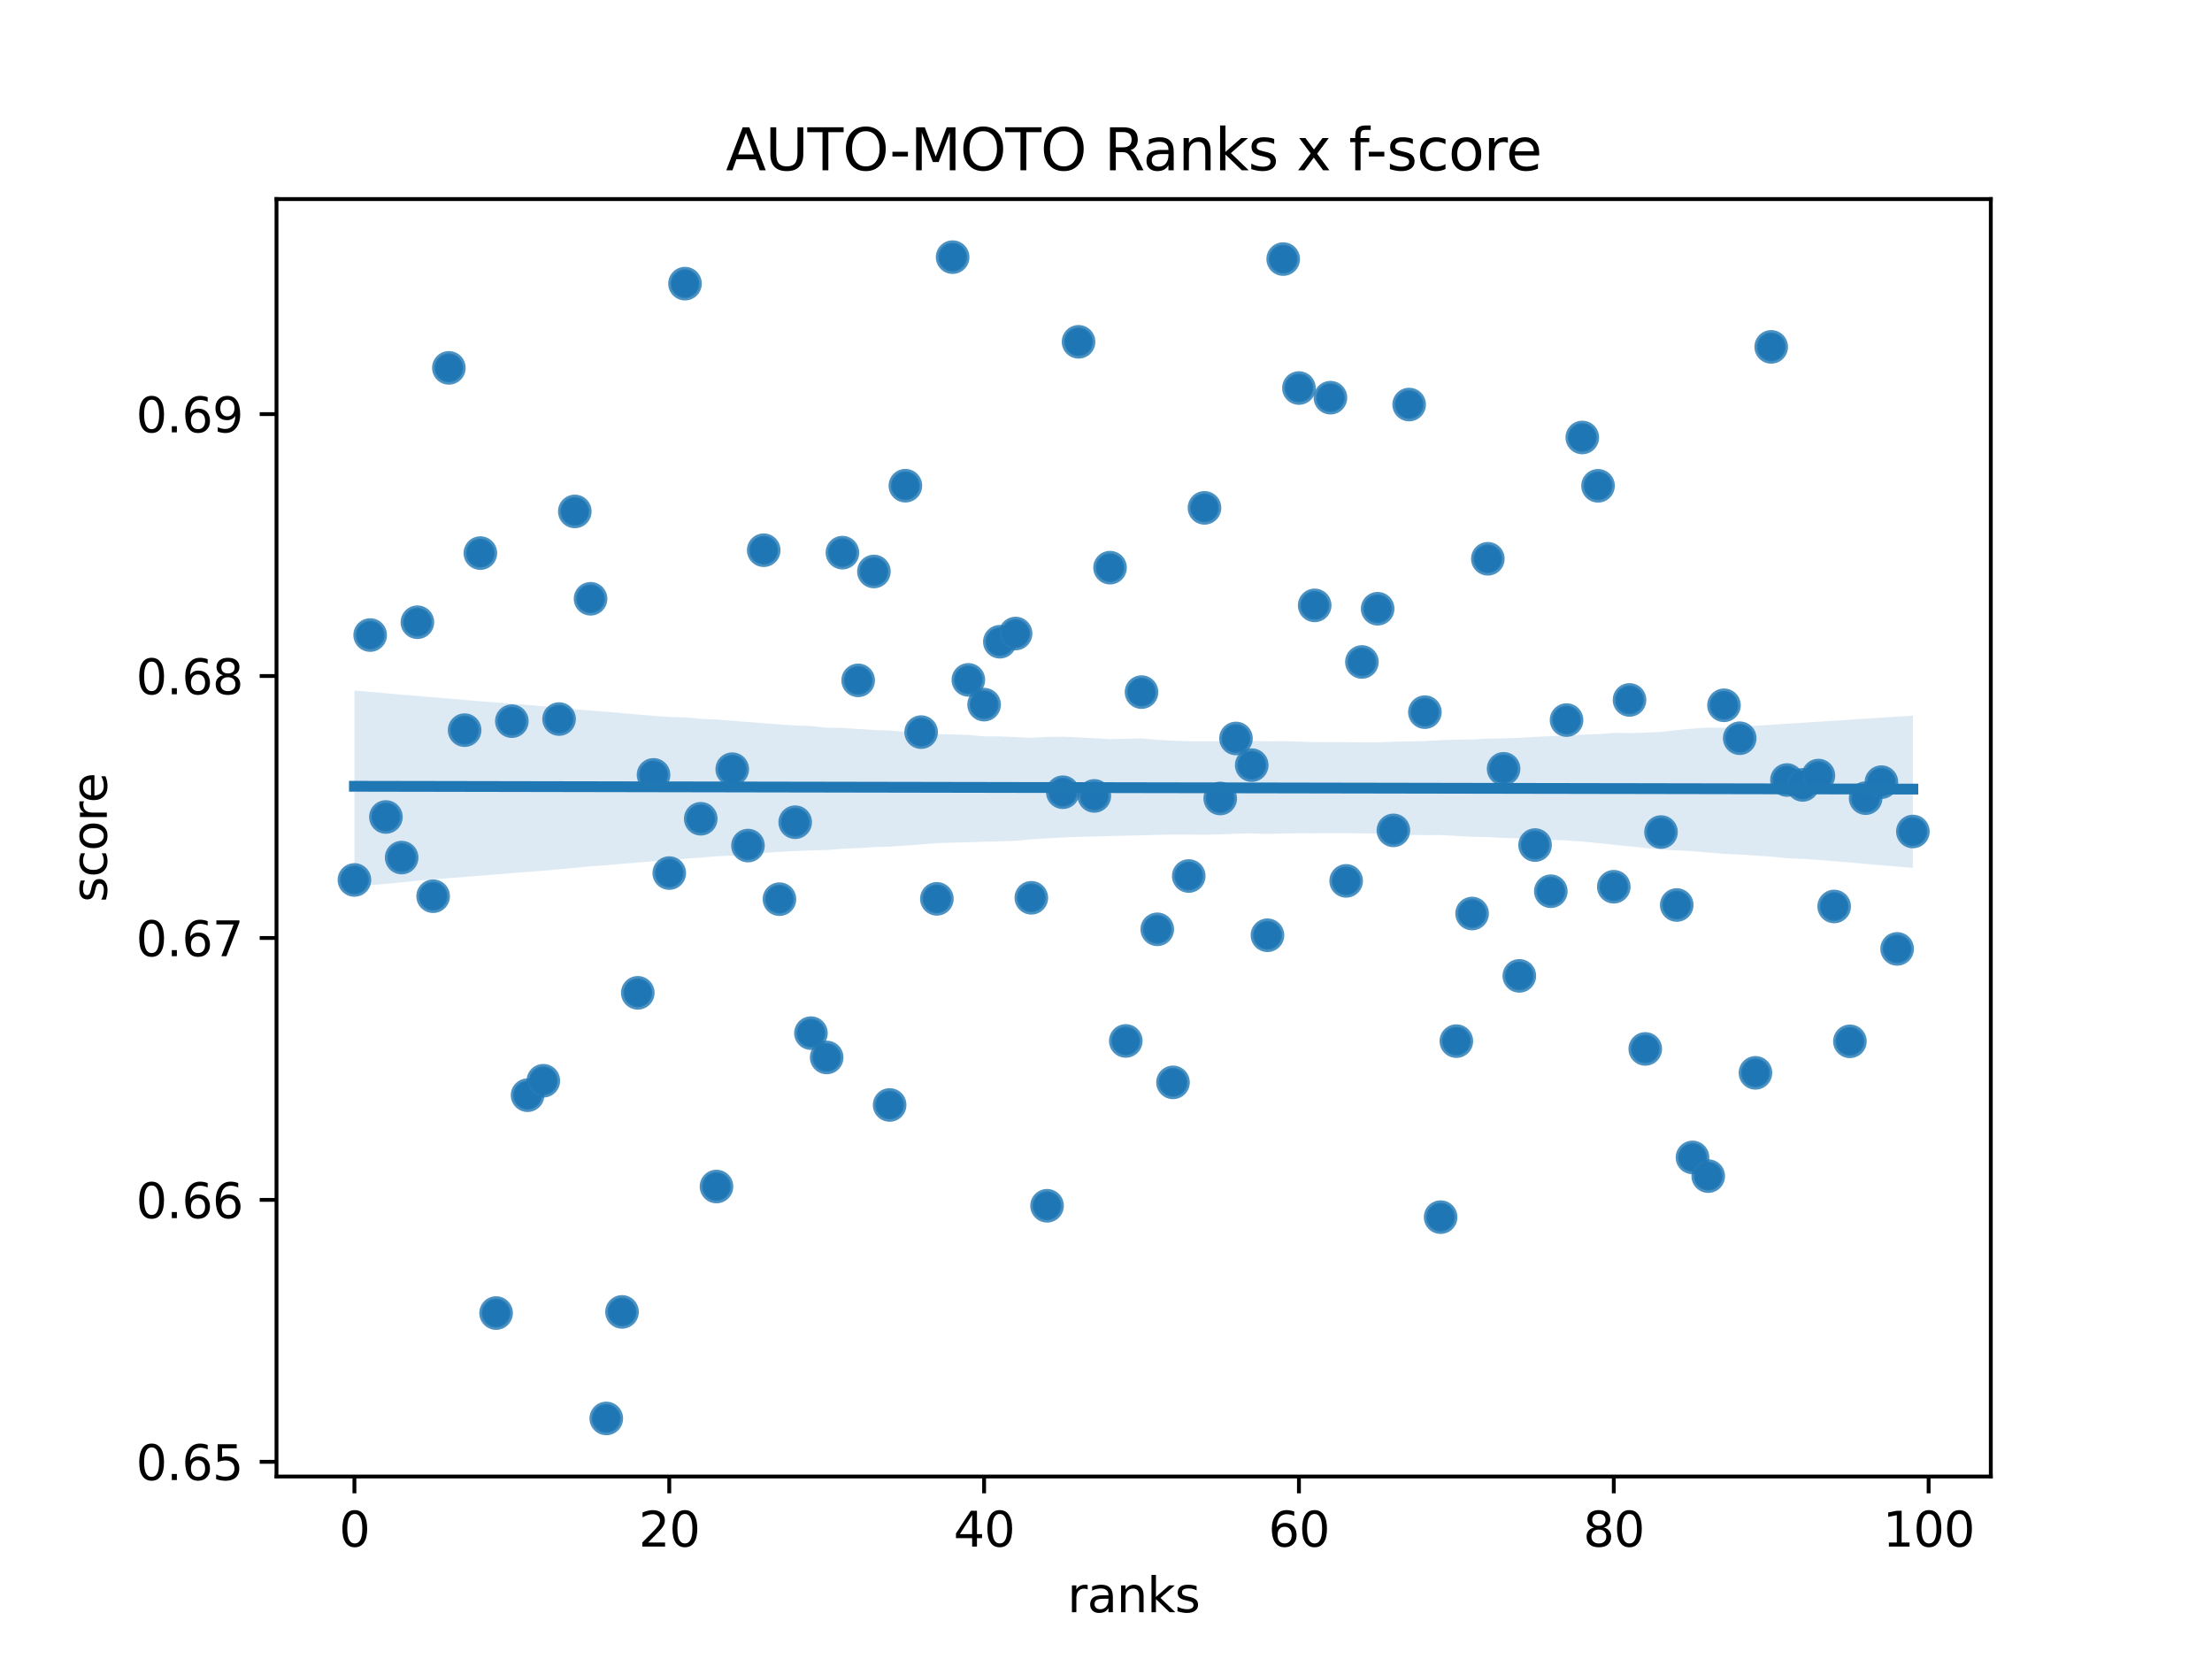<?xml version="1.0" encoding="utf-8" standalone="no"?>
<!DOCTYPE svg PUBLIC "-//W3C//DTD SVG 1.1//EN"
  "http://www.w3.org/Graphics/SVG/1.1/DTD/svg11.dtd">
<svg xmlns:xlink="http://www.w3.org/1999/xlink" width="460.8pt" height="345.6pt" viewBox="0 0 460.8 345.6" xmlns="http://www.w3.org/2000/svg" version="1.1">
 <defs>
  <style type="text/css">*{stroke-linejoin: round; stroke-linecap: butt}</style>
 </defs>
 <g id="figure_1">
  <g id="patch_1">
   <path d="M 0 345.6 
L 460.8 345.6 
L 460.8 0 
L 0 0 
z
" style="fill: #ffffff"/>
  </g>
  <g id="axes_1">
   <g id="patch_2">
    <path d="M 57.6 307.584 
L 414.72 307.584 
L 414.72 41.472 
L 57.6 41.472 
z
" style="fill: #ffffff"/>
   </g>
   <g id="PathCollection_1">
    <defs>
     <path id="m3a1e7765aa" d="M 0 3 
C 0.796 3 1.559 2.684 2.121 2.121 
C 2.684 1.559 3 0.796 3 0 
C 3 -0.796 2.684 -1.559 2.121 -2.121 
C 1.559 -2.684 0.796 -3 0 -3 
C -0.796 -3 -1.559 -2.684 -2.121 -2.121 
C -2.684 -1.559 -3 -0.796 -3 0 
C -3 0.796 -2.684 1.559 -2.121 2.121 
C -1.559 2.684 -0.796 3 0 3 
z
" style="stroke: #ffffff; stroke-width: 0.48"/>
    </defs>
    <g clip-path="url(#p965e3c8f1b)">
     <use xlink:href="#m3a1e7765aa" x="73.833" y="183.31" style="fill: #1f77b4; stroke: #ffffff; stroke-width: 0.48"/>
     <use xlink:href="#m3a1e7765aa" x="77.112" y="132.293" style="fill: #1f77b4; stroke: #ffffff; stroke-width: 0.48"/>
     <use xlink:href="#m3a1e7765aa" x="80.391" y="170.193" style="fill: #1f77b4; stroke: #ffffff; stroke-width: 0.48"/>
     <use xlink:href="#m3a1e7765aa" x="83.671" y="178.652" style="fill: #1f77b4; stroke: #ffffff; stroke-width: 0.48"/>
     <use xlink:href="#m3a1e7765aa" x="86.95" y="129.623" style="fill: #1f77b4; stroke: #ffffff; stroke-width: 0.48"/>
     <use xlink:href="#m3a1e7765aa" x="90.229" y="186.698" style="fill: #1f77b4; stroke: #ffffff; stroke-width: 0.48"/>
     <use xlink:href="#m3a1e7765aa" x="93.509" y="76.635" style="fill: #1f77b4; stroke: #ffffff; stroke-width: 0.48"/>
     <use xlink:href="#m3a1e7765aa" x="96.788" y="152.105" style="fill: #1f77b4; stroke: #ffffff; stroke-width: 0.48"/>
     <use xlink:href="#m3a1e7765aa" x="100.067" y="115.222" style="fill: #1f77b4; stroke: #ffffff; stroke-width: 0.48"/>
     <use xlink:href="#m3a1e7765aa" x="103.347" y="273.533" style="fill: #1f77b4; stroke: #ffffff; stroke-width: 0.48"/>
     <use xlink:href="#m3a1e7765aa" x="106.626" y="150.231" style="fill: #1f77b4; stroke: #ffffff; stroke-width: 0.48"/>
     <use xlink:href="#m3a1e7765aa" x="109.905" y="228.151" style="fill: #1f77b4; stroke: #ffffff; stroke-width: 0.48"/>
     <use xlink:href="#m3a1e7765aa" x="113.185" y="225.14" style="fill: #1f77b4; stroke: #ffffff; stroke-width: 0.48"/>
     <use xlink:href="#m3a1e7765aa" x="116.464" y="149.792" style="fill: #1f77b4; stroke: #ffffff; stroke-width: 0.48"/>
     <use xlink:href="#m3a1e7765aa" x="119.743" y="106.541" style="fill: #1f77b4; stroke: #ffffff; stroke-width: 0.48"/>
     <use xlink:href="#m3a1e7765aa" x="123.023" y="124.736" style="fill: #1f77b4; stroke: #ffffff; stroke-width: 0.48"/>
     <use xlink:href="#m3a1e7765aa" x="126.302" y="295.488" style="fill: #1f77b4; stroke: #ffffff; stroke-width: 0.48"/>
     <use xlink:href="#m3a1e7765aa" x="129.581" y="273.294" style="fill: #1f77b4; stroke: #ffffff; stroke-width: 0.48"/>
     <use xlink:href="#m3a1e7765aa" x="132.861" y="206.823" style="fill: #1f77b4; stroke: #ffffff; stroke-width: 0.48"/>
     <use xlink:href="#m3a1e7765aa" x="136.14" y="161.423" style="fill: #1f77b4; stroke: #ffffff; stroke-width: 0.48"/>
     <use xlink:href="#m3a1e7765aa" x="139.42" y="181.877" style="fill: #1f77b4; stroke: #ffffff; stroke-width: 0.48"/>
     <use xlink:href="#m3a1e7765aa" x="142.699" y="59.087" style="fill: #1f77b4; stroke: #ffffff; stroke-width: 0.48"/>
     <use xlink:href="#m3a1e7765aa" x="145.978" y="170.563" style="fill: #1f77b4; stroke: #ffffff; stroke-width: 0.48"/>
     <use xlink:href="#m3a1e7765aa" x="149.258" y="247.174" style="fill: #1f77b4; stroke: #ffffff; stroke-width: 0.48"/>
     <use xlink:href="#m3a1e7765aa" x="152.537" y="160.238" style="fill: #1f77b4; stroke: #ffffff; stroke-width: 0.48"/>
     <use xlink:href="#m3a1e7765aa" x="155.816" y="176.15" style="fill: #1f77b4; stroke: #ffffff; stroke-width: 0.48"/>
     <use xlink:href="#m3a1e7765aa" x="159.096" y="114.621" style="fill: #1f77b4; stroke: #ffffff; stroke-width: 0.48"/>
     <use xlink:href="#m3a1e7765aa" x="162.375" y="187.317" style="fill: #1f77b4; stroke: #ffffff; stroke-width: 0.48"/>
     <use xlink:href="#m3a1e7765aa" x="165.654" y="171.283" style="fill: #1f77b4; stroke: #ffffff; stroke-width: 0.48"/>
     <use xlink:href="#m3a1e7765aa" x="168.934" y="215.223" style="fill: #1f77b4; stroke: #ffffff; stroke-width: 0.48"/>
     <use xlink:href="#m3a1e7765aa" x="172.213" y="220.286" style="fill: #1f77b4; stroke: #ffffff; stroke-width: 0.48"/>
     <use xlink:href="#m3a1e7765aa" x="175.492" y="115.127" style="fill: #1f77b4; stroke: #ffffff; stroke-width: 0.48"/>
     <use xlink:href="#m3a1e7765aa" x="178.772" y="141.731" style="fill: #1f77b4; stroke: #ffffff; stroke-width: 0.48"/>
     <use xlink:href="#m3a1e7765aa" x="182.051" y="119.053" style="fill: #1f77b4; stroke: #ffffff; stroke-width: 0.48"/>
     <use xlink:href="#m3a1e7765aa" x="185.33" y="230.184" style="fill: #1f77b4; stroke: #ffffff; stroke-width: 0.48"/>
     <use xlink:href="#m3a1e7765aa" x="188.61" y="101.182" style="fill: #1f77b4; stroke: #ffffff; stroke-width: 0.48"/>
     <use xlink:href="#m3a1e7765aa" x="191.889" y="152.514" style="fill: #1f77b4; stroke: #ffffff; stroke-width: 0.48"/>
     <use xlink:href="#m3a1e7765aa" x="195.168" y="187.245" style="fill: #1f77b4; stroke: #ffffff; stroke-width: 0.48"/>
     <use xlink:href="#m3a1e7765aa" x="198.448" y="53.568" style="fill: #1f77b4; stroke: #ffffff; stroke-width: 0.48"/>
     <use xlink:href="#m3a1e7765aa" x="201.727" y="141.632" style="fill: #1f77b4; stroke: #ffffff; stroke-width: 0.48"/>
     <use xlink:href="#m3a1e7765aa" x="205.006" y="146.788" style="fill: #1f77b4; stroke: #ffffff; stroke-width: 0.48"/>
     <use xlink:href="#m3a1e7765aa" x="208.286" y="133.689" style="fill: #1f77b4; stroke: #ffffff; stroke-width: 0.48"/>
     <use xlink:href="#m3a1e7765aa" x="211.565" y="131.973" style="fill: #1f77b4; stroke: #ffffff; stroke-width: 0.48"/>
     <use xlink:href="#m3a1e7765aa" x="214.844" y="187.029" style="fill: #1f77b4; stroke: #ffffff; stroke-width: 0.48"/>
     <use xlink:href="#m3a1e7765aa" x="218.124" y="251.184" style="fill: #1f77b4; stroke: #ffffff; stroke-width: 0.48"/>
     <use xlink:href="#m3a1e7765aa" x="221.403" y="165.035" style="fill: #1f77b4; stroke: #ffffff; stroke-width: 0.48"/>
     <use xlink:href="#m3a1e7765aa" x="224.682" y="71.208" style="fill: #1f77b4; stroke: #ffffff; stroke-width: 0.48"/>
     <use xlink:href="#m3a1e7765aa" x="227.962" y="165.807" style="fill: #1f77b4; stroke: #ffffff; stroke-width: 0.48"/>
     <use xlink:href="#m3a1e7765aa" x="231.241" y="118.257" style="fill: #1f77b4; stroke: #ffffff; stroke-width: 0.48"/>
     <use xlink:href="#m3a1e7765aa" x="234.52" y="216.846" style="fill: #1f77b4; stroke: #ffffff; stroke-width: 0.48"/>
     <use xlink:href="#m3a1e7765aa" x="237.8" y="144.18" style="fill: #1f77b4; stroke: #ffffff; stroke-width: 0.48"/>
     <use xlink:href="#m3a1e7765aa" x="241.079" y="193.594" style="fill: #1f77b4; stroke: #ffffff; stroke-width: 0.48"/>
     <use xlink:href="#m3a1e7765aa" x="244.358" y="225.48" style="fill: #1f77b4; stroke: #ffffff; stroke-width: 0.48"/>
     <use xlink:href="#m3a1e7765aa" x="247.638" y="182.49" style="fill: #1f77b4; stroke: #ffffff; stroke-width: 0.48"/>
     <use xlink:href="#m3a1e7765aa" x="250.917" y="105.799" style="fill: #1f77b4; stroke: #ffffff; stroke-width: 0.48"/>
     <use xlink:href="#m3a1e7765aa" x="254.196" y="166.339" style="fill: #1f77b4; stroke: #ffffff; stroke-width: 0.48"/>
     <use xlink:href="#m3a1e7765aa" x="257.476" y="153.836" style="fill: #1f77b4; stroke: #ffffff; stroke-width: 0.48"/>
     <use xlink:href="#m3a1e7765aa" x="260.755" y="159.392" style="fill: #1f77b4; stroke: #ffffff; stroke-width: 0.48"/>
     <use xlink:href="#m3a1e7765aa" x="264.034" y="194.83" style="fill: #1f77b4; stroke: #ffffff; stroke-width: 0.48"/>
     <use xlink:href="#m3a1e7765aa" x="267.314" y="53.971" style="fill: #1f77b4; stroke: #ffffff; stroke-width: 0.48"/>
     <use xlink:href="#m3a1e7765aa" x="270.593" y="80.833" style="fill: #1f77b4; stroke: #ffffff; stroke-width: 0.48"/>
     <use xlink:href="#m3a1e7765aa" x="273.872" y="126.113" style="fill: #1f77b4; stroke: #ffffff; stroke-width: 0.48"/>
     <use xlink:href="#m3a1e7765aa" x="277.152" y="82.845" style="fill: #1f77b4; stroke: #ffffff; stroke-width: 0.48"/>
     <use xlink:href="#m3a1e7765aa" x="280.431" y="183.503" style="fill: #1f77b4; stroke: #ffffff; stroke-width: 0.48"/>
     <use xlink:href="#m3a1e7765aa" x="283.71" y="137.902" style="fill: #1f77b4; stroke: #ffffff; stroke-width: 0.48"/>
     <use xlink:href="#m3a1e7765aa" x="286.99" y="126.812" style="fill: #1f77b4; stroke: #ffffff; stroke-width: 0.48"/>
     <use xlink:href="#m3a1e7765aa" x="290.269" y="172.983" style="fill: #1f77b4; stroke: #ffffff; stroke-width: 0.48"/>
     <use xlink:href="#m3a1e7765aa" x="293.548" y="84.273" style="fill: #1f77b4; stroke: #ffffff; stroke-width: 0.48"/>
     <use xlink:href="#m3a1e7765aa" x="296.828" y="148.355" style="fill: #1f77b4; stroke: #ffffff; stroke-width: 0.48"/>
     <use xlink:href="#m3a1e7765aa" x="300.107" y="253.555" style="fill: #1f77b4; stroke: #ffffff; stroke-width: 0.48"/>
     <use xlink:href="#m3a1e7765aa" x="303.386" y="216.887" style="fill: #1f77b4; stroke: #ffffff; stroke-width: 0.48"/>
     <use xlink:href="#m3a1e7765aa" x="306.666" y="190.306" style="fill: #1f77b4; stroke: #ffffff; stroke-width: 0.48"/>
     <use xlink:href="#m3a1e7765aa" x="309.945" y="116.406" style="fill: #1f77b4; stroke: #ffffff; stroke-width: 0.48"/>
     <use xlink:href="#m3a1e7765aa" x="313.224" y="160.16" style="fill: #1f77b4; stroke: #ffffff; stroke-width: 0.48"/>
     <use xlink:href="#m3a1e7765aa" x="316.504" y="203.291" style="fill: #1f77b4; stroke: #ffffff; stroke-width: 0.48"/>
     <use xlink:href="#m3a1e7765aa" x="319.783" y="176.045" style="fill: #1f77b4; stroke: #ffffff; stroke-width: 0.48"/>
     <use xlink:href="#m3a1e7765aa" x="323.062" y="185.662" style="fill: #1f77b4; stroke: #ffffff; stroke-width: 0.48"/>
     <use xlink:href="#m3a1e7765aa" x="326.342" y="150.004" style="fill: #1f77b4; stroke: #ffffff; stroke-width: 0.48"/>
     <use xlink:href="#m3a1e7765aa" x="329.621" y="91.136" style="fill: #1f77b4; stroke: #ffffff; stroke-width: 0.48"/>
     <use xlink:href="#m3a1e7765aa" x="332.9" y="101.202" style="fill: #1f77b4; stroke: #ffffff; stroke-width: 0.48"/>
     <use xlink:href="#m3a1e7765aa" x="336.18" y="184.724" style="fill: #1f77b4; stroke: #ffffff; stroke-width: 0.48"/>
     <use xlink:href="#m3a1e7765aa" x="339.459" y="145.81" style="fill: #1f77b4; stroke: #ffffff; stroke-width: 0.48"/>
     <use xlink:href="#m3a1e7765aa" x="342.739" y="218.51" style="fill: #1f77b4; stroke: #ffffff; stroke-width: 0.48"/>
     <use xlink:href="#m3a1e7765aa" x="346.018" y="173.331" style="fill: #1f77b4; stroke: #ffffff; stroke-width: 0.48"/>
     <use xlink:href="#m3a1e7765aa" x="349.297" y="188.529" style="fill: #1f77b4; stroke: #ffffff; stroke-width: 0.48"/>
     <use xlink:href="#m3a1e7765aa" x="352.577" y="241.114" style="fill: #1f77b4; stroke: #ffffff; stroke-width: 0.48"/>
     <use xlink:href="#m3a1e7765aa" x="355.856" y="245.008" style="fill: #1f77b4; stroke: #ffffff; stroke-width: 0.48"/>
     <use xlink:href="#m3a1e7765aa" x="359.135" y="146.927" style="fill: #1f77b4; stroke: #ffffff; stroke-width: 0.48"/>
     <use xlink:href="#m3a1e7765aa" x="362.415" y="153.784" style="fill: #1f77b4; stroke: #ffffff; stroke-width: 0.48"/>
     <use xlink:href="#m3a1e7765aa" x="365.694" y="223.493" style="fill: #1f77b4; stroke: #ffffff; stroke-width: 0.48"/>
     <use xlink:href="#m3a1e7765aa" x="368.973" y="72.263" style="fill: #1f77b4; stroke: #ffffff; stroke-width: 0.48"/>
     <use xlink:href="#m3a1e7765aa" x="372.253" y="162.491" style="fill: #1f77b4; stroke: #ffffff; stroke-width: 0.48"/>
     <use xlink:href="#m3a1e7765aa" x="375.532" y="163.514" style="fill: #1f77b4; stroke: #ffffff; stroke-width: 0.48"/>
     <use xlink:href="#m3a1e7765aa" x="378.811" y="161.567" style="fill: #1f77b4; stroke: #ffffff; stroke-width: 0.48"/>
     <use xlink:href="#m3a1e7765aa" x="382.091" y="188.835" style="fill: #1f77b4; stroke: #ffffff; stroke-width: 0.48"/>
     <use xlink:href="#m3a1e7765aa" x="385.37" y="216.928" style="fill: #1f77b4; stroke: #ffffff; stroke-width: 0.48"/>
     <use xlink:href="#m3a1e7765aa" x="388.649" y="166.273" style="fill: #1f77b4; stroke: #ffffff; stroke-width: 0.48"/>
     <use xlink:href="#m3a1e7765aa" x="391.929" y="162.937" style="fill: #1f77b4; stroke: #ffffff; stroke-width: 0.48"/>
     <use xlink:href="#m3a1e7765aa" x="395.208" y="197.673" style="fill: #1f77b4; stroke: #ffffff; stroke-width: 0.48"/>
     <use xlink:href="#m3a1e7765aa" x="398.487" y="173.219" style="fill: #1f77b4; stroke: #ffffff; stroke-width: 0.48"/>
    </g>
   </g>
   <g id="PathCollection_2">
    <defs>
     <path id="md453c27fa3" d="M 0 3 
C 0.796 3 1.559 2.684 2.121 2.121 
C 2.684 1.559 3 0.796 3 0 
C 3 -0.796 2.684 -1.559 2.121 -2.121 
C 1.559 -2.684 0.796 -3 0 -3 
C -0.796 -3 -1.559 -2.684 -2.121 -2.121 
C -2.684 -1.559 -3 -0.796 -3 0 
C -3 0.796 -2.684 1.559 -2.121 2.121 
C -1.559 2.684 -0.796 3 0 3 
z
" style="stroke: #1f77b4; stroke-opacity: 0.8"/>
    </defs>
    <g clip-path="url(#p965e3c8f1b)">
     <use xlink:href="#md453c27fa3" x="73.833" y="183.31" style="fill: #1f77b4; fill-opacity: 0.8; stroke: #1f77b4; stroke-opacity: 0.8"/>
     <use xlink:href="#md453c27fa3" x="77.112" y="132.293" style="fill: #1f77b4; fill-opacity: 0.8; stroke: #1f77b4; stroke-opacity: 0.8"/>
     <use xlink:href="#md453c27fa3" x="80.391" y="170.193" style="fill: #1f77b4; fill-opacity: 0.8; stroke: #1f77b4; stroke-opacity: 0.8"/>
     <use xlink:href="#md453c27fa3" x="83.671" y="178.652" style="fill: #1f77b4; fill-opacity: 0.8; stroke: #1f77b4; stroke-opacity: 0.8"/>
     <use xlink:href="#md453c27fa3" x="86.95" y="129.623" style="fill: #1f77b4; fill-opacity: 0.8; stroke: #1f77b4; stroke-opacity: 0.8"/>
     <use xlink:href="#md453c27fa3" x="90.229" y="186.698" style="fill: #1f77b4; fill-opacity: 0.8; stroke: #1f77b4; stroke-opacity: 0.8"/>
     <use xlink:href="#md453c27fa3" x="93.509" y="76.635" style="fill: #1f77b4; fill-opacity: 0.8; stroke: #1f77b4; stroke-opacity: 0.8"/>
     <use xlink:href="#md453c27fa3" x="96.788" y="152.105" style="fill: #1f77b4; fill-opacity: 0.8; stroke: #1f77b4; stroke-opacity: 0.8"/>
     <use xlink:href="#md453c27fa3" x="100.067" y="115.222" style="fill: #1f77b4; fill-opacity: 0.8; stroke: #1f77b4; stroke-opacity: 0.8"/>
     <use xlink:href="#md453c27fa3" x="103.347" y="273.533" style="fill: #1f77b4; fill-opacity: 0.8; stroke: #1f77b4; stroke-opacity: 0.8"/>
     <use xlink:href="#md453c27fa3" x="106.626" y="150.231" style="fill: #1f77b4; fill-opacity: 0.8; stroke: #1f77b4; stroke-opacity: 0.8"/>
     <use xlink:href="#md453c27fa3" x="109.905" y="228.151" style="fill: #1f77b4; fill-opacity: 0.8; stroke: #1f77b4; stroke-opacity: 0.8"/>
     <use xlink:href="#md453c27fa3" x="113.185" y="225.14" style="fill: #1f77b4; fill-opacity: 0.8; stroke: #1f77b4; stroke-opacity: 0.8"/>
     <use xlink:href="#md453c27fa3" x="116.464" y="149.792" style="fill: #1f77b4; fill-opacity: 0.8; stroke: #1f77b4; stroke-opacity: 0.8"/>
     <use xlink:href="#md453c27fa3" x="119.743" y="106.541" style="fill: #1f77b4; fill-opacity: 0.8; stroke: #1f77b4; stroke-opacity: 0.8"/>
     <use xlink:href="#md453c27fa3" x="123.023" y="124.736" style="fill: #1f77b4; fill-opacity: 0.8; stroke: #1f77b4; stroke-opacity: 0.8"/>
     <use xlink:href="#md453c27fa3" x="126.302" y="295.488" style="fill: #1f77b4; fill-opacity: 0.8; stroke: #1f77b4; stroke-opacity: 0.8"/>
     <use xlink:href="#md453c27fa3" x="129.581" y="273.294" style="fill: #1f77b4; fill-opacity: 0.8; stroke: #1f77b4; stroke-opacity: 0.8"/>
     <use xlink:href="#md453c27fa3" x="132.861" y="206.823" style="fill: #1f77b4; fill-opacity: 0.8; stroke: #1f77b4; stroke-opacity: 0.8"/>
     <use xlink:href="#md453c27fa3" x="136.14" y="161.423" style="fill: #1f77b4; fill-opacity: 0.8; stroke: #1f77b4; stroke-opacity: 0.8"/>
     <use xlink:href="#md453c27fa3" x="139.42" y="181.877" style="fill: #1f77b4; fill-opacity: 0.8; stroke: #1f77b4; stroke-opacity: 0.8"/>
     <use xlink:href="#md453c27fa3" x="142.699" y="59.087" style="fill: #1f77b4; fill-opacity: 0.8; stroke: #1f77b4; stroke-opacity: 0.8"/>
     <use xlink:href="#md453c27fa3" x="145.978" y="170.563" style="fill: #1f77b4; fill-opacity: 0.8; stroke: #1f77b4; stroke-opacity: 0.8"/>
     <use xlink:href="#md453c27fa3" x="149.258" y="247.174" style="fill: #1f77b4; fill-opacity: 0.8; stroke: #1f77b4; stroke-opacity: 0.8"/>
     <use xlink:href="#md453c27fa3" x="152.537" y="160.238" style="fill: #1f77b4; fill-opacity: 0.8; stroke: #1f77b4; stroke-opacity: 0.8"/>
     <use xlink:href="#md453c27fa3" x="155.816" y="176.15" style="fill: #1f77b4; fill-opacity: 0.8; stroke: #1f77b4; stroke-opacity: 0.8"/>
     <use xlink:href="#md453c27fa3" x="159.096" y="114.621" style="fill: #1f77b4; fill-opacity: 0.8; stroke: #1f77b4; stroke-opacity: 0.8"/>
     <use xlink:href="#md453c27fa3" x="162.375" y="187.317" style="fill: #1f77b4; fill-opacity: 0.8; stroke: #1f77b4; stroke-opacity: 0.8"/>
     <use xlink:href="#md453c27fa3" x="165.654" y="171.283" style="fill: #1f77b4; fill-opacity: 0.8; stroke: #1f77b4; stroke-opacity: 0.8"/>
     <use xlink:href="#md453c27fa3" x="168.934" y="215.223" style="fill: #1f77b4; fill-opacity: 0.8; stroke: #1f77b4; stroke-opacity: 0.8"/>
     <use xlink:href="#md453c27fa3" x="172.213" y="220.286" style="fill: #1f77b4; fill-opacity: 0.8; stroke: #1f77b4; stroke-opacity: 0.8"/>
     <use xlink:href="#md453c27fa3" x="175.492" y="115.127" style="fill: #1f77b4; fill-opacity: 0.8; stroke: #1f77b4; stroke-opacity: 0.8"/>
     <use xlink:href="#md453c27fa3" x="178.772" y="141.731" style="fill: #1f77b4; fill-opacity: 0.8; stroke: #1f77b4; stroke-opacity: 0.8"/>
     <use xlink:href="#md453c27fa3" x="182.051" y="119.053" style="fill: #1f77b4; fill-opacity: 0.8; stroke: #1f77b4; stroke-opacity: 0.8"/>
     <use xlink:href="#md453c27fa3" x="185.33" y="230.184" style="fill: #1f77b4; fill-opacity: 0.8; stroke: #1f77b4; stroke-opacity: 0.8"/>
     <use xlink:href="#md453c27fa3" x="188.61" y="101.182" style="fill: #1f77b4; fill-opacity: 0.8; stroke: #1f77b4; stroke-opacity: 0.8"/>
     <use xlink:href="#md453c27fa3" x="191.889" y="152.514" style="fill: #1f77b4; fill-opacity: 0.8; stroke: #1f77b4; stroke-opacity: 0.8"/>
     <use xlink:href="#md453c27fa3" x="195.168" y="187.245" style="fill: #1f77b4; fill-opacity: 0.8; stroke: #1f77b4; stroke-opacity: 0.8"/>
     <use xlink:href="#md453c27fa3" x="198.448" y="53.568" style="fill: #1f77b4; fill-opacity: 0.8; stroke: #1f77b4; stroke-opacity: 0.8"/>
     <use xlink:href="#md453c27fa3" x="201.727" y="141.632" style="fill: #1f77b4; fill-opacity: 0.8; stroke: #1f77b4; stroke-opacity: 0.8"/>
     <use xlink:href="#md453c27fa3" x="205.006" y="146.788" style="fill: #1f77b4; fill-opacity: 0.8; stroke: #1f77b4; stroke-opacity: 0.8"/>
     <use xlink:href="#md453c27fa3" x="208.286" y="133.689" style="fill: #1f77b4; fill-opacity: 0.8; stroke: #1f77b4; stroke-opacity: 0.8"/>
     <use xlink:href="#md453c27fa3" x="211.565" y="131.973" style="fill: #1f77b4; fill-opacity: 0.8; stroke: #1f77b4; stroke-opacity: 0.8"/>
     <use xlink:href="#md453c27fa3" x="214.844" y="187.029" style="fill: #1f77b4; fill-opacity: 0.8; stroke: #1f77b4; stroke-opacity: 0.8"/>
     <use xlink:href="#md453c27fa3" x="218.124" y="251.184" style="fill: #1f77b4; fill-opacity: 0.8; stroke: #1f77b4; stroke-opacity: 0.8"/>
     <use xlink:href="#md453c27fa3" x="221.403" y="165.035" style="fill: #1f77b4; fill-opacity: 0.8; stroke: #1f77b4; stroke-opacity: 0.8"/>
     <use xlink:href="#md453c27fa3" x="224.682" y="71.208" style="fill: #1f77b4; fill-opacity: 0.8; stroke: #1f77b4; stroke-opacity: 0.8"/>
     <use xlink:href="#md453c27fa3" x="227.962" y="165.807" style="fill: #1f77b4; fill-opacity: 0.8; stroke: #1f77b4; stroke-opacity: 0.8"/>
     <use xlink:href="#md453c27fa3" x="231.241" y="118.257" style="fill: #1f77b4; fill-opacity: 0.8; stroke: #1f77b4; stroke-opacity: 0.8"/>
     <use xlink:href="#md453c27fa3" x="234.52" y="216.846" style="fill: #1f77b4; fill-opacity: 0.8; stroke: #1f77b4; stroke-opacity: 0.8"/>
     <use xlink:href="#md453c27fa3" x="237.8" y="144.18" style="fill: #1f77b4; fill-opacity: 0.8; stroke: #1f77b4; stroke-opacity: 0.8"/>
     <use xlink:href="#md453c27fa3" x="241.079" y="193.594" style="fill: #1f77b4; fill-opacity: 0.8; stroke: #1f77b4; stroke-opacity: 0.8"/>
     <use xlink:href="#md453c27fa3" x="244.358" y="225.48" style="fill: #1f77b4; fill-opacity: 0.8; stroke: #1f77b4; stroke-opacity: 0.8"/>
     <use xlink:href="#md453c27fa3" x="247.638" y="182.49" style="fill: #1f77b4; fill-opacity: 0.8; stroke: #1f77b4; stroke-opacity: 0.8"/>
     <use xlink:href="#md453c27fa3" x="250.917" y="105.799" style="fill: #1f77b4; fill-opacity: 0.8; stroke: #1f77b4; stroke-opacity: 0.8"/>
     <use xlink:href="#md453c27fa3" x="254.196" y="166.339" style="fill: #1f77b4; fill-opacity: 0.8; stroke: #1f77b4; stroke-opacity: 0.8"/>
     <use xlink:href="#md453c27fa3" x="257.476" y="153.836" style="fill: #1f77b4; fill-opacity: 0.8; stroke: #1f77b4; stroke-opacity: 0.8"/>
     <use xlink:href="#md453c27fa3" x="260.755" y="159.392" style="fill: #1f77b4; fill-opacity: 0.8; stroke: #1f77b4; stroke-opacity: 0.8"/>
     <use xlink:href="#md453c27fa3" x="264.034" y="194.83" style="fill: #1f77b4; fill-opacity: 0.8; stroke: #1f77b4; stroke-opacity: 0.8"/>
     <use xlink:href="#md453c27fa3" x="267.314" y="53.971" style="fill: #1f77b4; fill-opacity: 0.8; stroke: #1f77b4; stroke-opacity: 0.8"/>
     <use xlink:href="#md453c27fa3" x="270.593" y="80.833" style="fill: #1f77b4; fill-opacity: 0.8; stroke: #1f77b4; stroke-opacity: 0.8"/>
     <use xlink:href="#md453c27fa3" x="273.872" y="126.113" style="fill: #1f77b4; fill-opacity: 0.8; stroke: #1f77b4; stroke-opacity: 0.8"/>
     <use xlink:href="#md453c27fa3" x="277.152" y="82.845" style="fill: #1f77b4; fill-opacity: 0.8; stroke: #1f77b4; stroke-opacity: 0.8"/>
     <use xlink:href="#md453c27fa3" x="280.431" y="183.503" style="fill: #1f77b4; fill-opacity: 0.8; stroke: #1f77b4; stroke-opacity: 0.8"/>
     <use xlink:href="#md453c27fa3" x="283.71" y="137.902" style="fill: #1f77b4; fill-opacity: 0.8; stroke: #1f77b4; stroke-opacity: 0.8"/>
     <use xlink:href="#md453c27fa3" x="286.99" y="126.812" style="fill: #1f77b4; fill-opacity: 0.8; stroke: #1f77b4; stroke-opacity: 0.8"/>
     <use xlink:href="#md453c27fa3" x="290.269" y="172.983" style="fill: #1f77b4; fill-opacity: 0.8; stroke: #1f77b4; stroke-opacity: 0.8"/>
     <use xlink:href="#md453c27fa3" x="293.548" y="84.273" style="fill: #1f77b4; fill-opacity: 0.8; stroke: #1f77b4; stroke-opacity: 0.8"/>
     <use xlink:href="#md453c27fa3" x="296.828" y="148.355" style="fill: #1f77b4; fill-opacity: 0.8; stroke: #1f77b4; stroke-opacity: 0.8"/>
     <use xlink:href="#md453c27fa3" x="300.107" y="253.555" style="fill: #1f77b4; fill-opacity: 0.8; stroke: #1f77b4; stroke-opacity: 0.8"/>
     <use xlink:href="#md453c27fa3" x="303.386" y="216.887" style="fill: #1f77b4; fill-opacity: 0.8; stroke: #1f77b4; stroke-opacity: 0.8"/>
     <use xlink:href="#md453c27fa3" x="306.666" y="190.306" style="fill: #1f77b4; fill-opacity: 0.8; stroke: #1f77b4; stroke-opacity: 0.8"/>
     <use xlink:href="#md453c27fa3" x="309.945" y="116.406" style="fill: #1f77b4; fill-opacity: 0.8; stroke: #1f77b4; stroke-opacity: 0.8"/>
     <use xlink:href="#md453c27fa3" x="313.224" y="160.16" style="fill: #1f77b4; fill-opacity: 0.8; stroke: #1f77b4; stroke-opacity: 0.8"/>
     <use xlink:href="#md453c27fa3" x="316.504" y="203.291" style="fill: #1f77b4; fill-opacity: 0.8; stroke: #1f77b4; stroke-opacity: 0.8"/>
     <use xlink:href="#md453c27fa3" x="319.783" y="176.045" style="fill: #1f77b4; fill-opacity: 0.8; stroke: #1f77b4; stroke-opacity: 0.8"/>
     <use xlink:href="#md453c27fa3" x="323.062" y="185.662" style="fill: #1f77b4; fill-opacity: 0.8; stroke: #1f77b4; stroke-opacity: 0.8"/>
     <use xlink:href="#md453c27fa3" x="326.342" y="150.004" style="fill: #1f77b4; fill-opacity: 0.8; stroke: #1f77b4; stroke-opacity: 0.8"/>
     <use xlink:href="#md453c27fa3" x="329.621" y="91.136" style="fill: #1f77b4; fill-opacity: 0.8; stroke: #1f77b4; stroke-opacity: 0.8"/>
     <use xlink:href="#md453c27fa3" x="332.9" y="101.202" style="fill: #1f77b4; fill-opacity: 0.8; stroke: #1f77b4; stroke-opacity: 0.8"/>
     <use xlink:href="#md453c27fa3" x="336.18" y="184.724" style="fill: #1f77b4; fill-opacity: 0.8; stroke: #1f77b4; stroke-opacity: 0.8"/>
     <use xlink:href="#md453c27fa3" x="339.459" y="145.81" style="fill: #1f77b4; fill-opacity: 0.8; stroke: #1f77b4; stroke-opacity: 0.8"/>
     <use xlink:href="#md453c27fa3" x="342.739" y="218.51" style="fill: #1f77b4; fill-opacity: 0.8; stroke: #1f77b4; stroke-opacity: 0.8"/>
     <use xlink:href="#md453c27fa3" x="346.018" y="173.331" style="fill: #1f77b4; fill-opacity: 0.8; stroke: #1f77b4; stroke-opacity: 0.8"/>
     <use xlink:href="#md453c27fa3" x="349.297" y="188.529" style="fill: #1f77b4; fill-opacity: 0.8; stroke: #1f77b4; stroke-opacity: 0.8"/>
     <use xlink:href="#md453c27fa3" x="352.577" y="241.114" style="fill: #1f77b4; fill-opacity: 0.8; stroke: #1f77b4; stroke-opacity: 0.8"/>
     <use xlink:href="#md453c27fa3" x="355.856" y="245.008" style="fill: #1f77b4; fill-opacity: 0.8; stroke: #1f77b4; stroke-opacity: 0.8"/>
     <use xlink:href="#md453c27fa3" x="359.135" y="146.927" style="fill: #1f77b4; fill-opacity: 0.8; stroke: #1f77b4; stroke-opacity: 0.8"/>
     <use xlink:href="#md453c27fa3" x="362.415" y="153.784" style="fill: #1f77b4; fill-opacity: 0.8; stroke: #1f77b4; stroke-opacity: 0.8"/>
     <use xlink:href="#md453c27fa3" x="365.694" y="223.493" style="fill: #1f77b4; fill-opacity: 0.8; stroke: #1f77b4; stroke-opacity: 0.8"/>
     <use xlink:href="#md453c27fa3" x="368.973" y="72.263" style="fill: #1f77b4; fill-opacity: 0.8; stroke: #1f77b4; stroke-opacity: 0.8"/>
     <use xlink:href="#md453c27fa3" x="372.253" y="162.491" style="fill: #1f77b4; fill-opacity: 0.8; stroke: #1f77b4; stroke-opacity: 0.8"/>
     <use xlink:href="#md453c27fa3" x="375.532" y="163.514" style="fill: #1f77b4; fill-opacity: 0.8; stroke: #1f77b4; stroke-opacity: 0.8"/>
     <use xlink:href="#md453c27fa3" x="378.811" y="161.567" style="fill: #1f77b4; fill-opacity: 0.8; stroke: #1f77b4; stroke-opacity: 0.8"/>
     <use xlink:href="#md453c27fa3" x="382.091" y="188.835" style="fill: #1f77b4; fill-opacity: 0.8; stroke: #1f77b4; stroke-opacity: 0.8"/>
     <use xlink:href="#md453c27fa3" x="385.37" y="216.928" style="fill: #1f77b4; fill-opacity: 0.8; stroke: #1f77b4; stroke-opacity: 0.8"/>
     <use xlink:href="#md453c27fa3" x="388.649" y="166.273" style="fill: #1f77b4; fill-opacity: 0.8; stroke: #1f77b4; stroke-opacity: 0.8"/>
     <use xlink:href="#md453c27fa3" x="391.929" y="162.937" style="fill: #1f77b4; fill-opacity: 0.8; stroke: #1f77b4; stroke-opacity: 0.8"/>
     <use xlink:href="#md453c27fa3" x="395.208" y="197.673" style="fill: #1f77b4; fill-opacity: 0.8; stroke: #1f77b4; stroke-opacity: 0.8"/>
     <use xlink:href="#md453c27fa3" x="398.487" y="173.219" style="fill: #1f77b4; fill-opacity: 0.8; stroke: #1f77b4; stroke-opacity: 0.8"/>
    </g>
   </g>
   <g id="PolyCollection_1">
    <path d="M 73.833 143.864 
L 73.833 184.68 
L 77.112 184.406 
L 80.391 184.129 
L 83.671 183.81 
L 86.95 183.462 
L 90.229 183.201 
L 93.509 182.939 
L 96.788 182.678 
L 100.067 182.416 
L 103.347 182.155 
L 106.626 181.893 
L 109.905 181.632 
L 113.185 181.37 
L 116.464 181.097 
L 119.743 180.783 
L 123.023 180.468 
L 126.302 180.241 
L 129.581 179.943 
L 132.861 179.68 
L 136.14 179.419 
L 139.42 179.163 
L 142.699 178.902 
L 145.978 178.642 
L 149.258 178.382 
L 152.537 178.236 
L 155.816 177.975 
L 159.096 177.684 
L 162.375 177.455 
L 165.654 177.287 
L 168.934 177.137 
L 172.213 177.074 
L 175.492 176.825 
L 178.772 176.673 
L 182.051 176.461 
L 185.33 176.37 
L 188.61 176.15 
L 191.889 175.921 
L 195.168 175.628 
L 198.448 175.542 
L 201.727 175.454 
L 205.006 175.351 
L 208.286 175.26 
L 211.565 175.152 
L 214.844 174.855 
L 218.124 174.641 
L 221.403 174.473 
L 224.682 174.329 
L 227.962 174.25 
L 231.241 174.147 
L 234.52 174.08 
L 237.8 174.027 
L 241.079 173.909 
L 244.358 173.848 
L 247.638 173.861 
L 250.917 173.901 
L 254.196 173.808 
L 257.476 173.679 
L 260.755 173.6 
L 264.034 173.723 
L 267.314 173.632 
L 270.593 173.571 
L 273.872 173.579 
L 277.152 173.55 
L 280.431 173.557 
L 283.71 173.609 
L 286.99 173.637 
L 290.269 173.748 
L 293.548 173.935 
L 296.828 173.972 
L 300.107 173.963 
L 303.386 174.136 
L 306.666 174.314 
L 309.945 174.385 
L 313.224 174.545 
L 316.504 174.658 
L 319.783 174.775 
L 323.062 174.97 
L 326.342 175.066 
L 329.621 175.312 
L 332.9 175.638 
L 336.18 175.975 
L 339.459 176.312 
L 342.739 176.642 
L 346.018 176.982 
L 349.297 177.137 
L 352.577 177.309 
L 355.856 177.591 
L 359.135 177.86 
L 362.415 178.017 
L 365.694 178.239 
L 368.973 178.448 
L 372.253 178.78 
L 375.532 178.915 
L 378.811 179.138 
L 382.091 179.412 
L 385.37 179.67 
L 388.649 179.966 
L 391.929 180.245 
L 395.208 180.52 
L 398.487 180.798 
L 398.487 149.081 
L 398.487 149.081 
L 395.208 149.293 
L 391.929 149.504 
L 388.649 149.716 
L 385.37 149.927 
L 382.091 150.139 
L 378.811 150.35 
L 375.532 150.562 
L 372.253 150.762 
L 368.973 150.983 
L 365.694 151.197 
L 362.415 151.409 
L 359.135 151.607 
L 355.856 151.582 
L 352.577 151.785 
L 349.297 152.092 
L 346.018 152.474 
L 342.739 152.62 
L 339.459 152.725 
L 336.18 152.673 
L 332.9 152.931 
L 329.621 153.038 
L 326.342 153.186 
L 323.062 153.363 
L 319.783 153.502 
L 316.504 153.697 
L 313.224 153.823 
L 309.945 153.876 
L 306.666 154.044 
L 303.386 154.087 
L 300.107 154.196 
L 296.828 154.38 
L 293.548 154.442 
L 290.269 154.517 
L 286.99 154.663 
L 283.71 154.651 
L 280.431 154.616 
L 277.152 154.596 
L 273.872 154.621 
L 270.593 154.487 
L 267.314 154.398 
L 264.034 154.43 
L 260.755 154.338 
L 257.476 154.341 
L 254.196 154.419 
L 250.917 154.425 
L 247.638 154.425 
L 244.358 154.295 
L 241.079 154.123 
L 237.8 153.828 
L 234.52 153.908 
L 231.241 153.969 
L 227.962 153.79 
L 224.682 153.61 
L 221.403 153.468 
L 218.124 153.513 
L 214.844 153.693 
L 211.565 153.548 
L 208.286 153.409 
L 205.006 153.405 
L 201.727 153.095 
L 198.448 152.998 
L 195.168 152.927 
L 191.889 152.735 
L 188.61 152.458 
L 185.33 152.195 
L 182.051 152.068 
L 178.772 151.863 
L 175.492 151.633 
L 172.213 151.592 
L 168.934 151.246 
L 165.654 151.127 
L 162.375 150.907 
L 159.096 150.656 
L 155.816 150.403 
L 152.537 150.143 
L 149.258 149.892 
L 145.978 149.748 
L 142.699 149.441 
L 139.42 149.365 
L 136.14 149.12 
L 132.861 148.849 
L 129.581 148.572 
L 126.302 148.268 
L 123.023 148.021 
L 119.743 147.745 
L 116.464 147.467 
L 113.185 147.152 
L 109.905 146.845 
L 106.626 146.584 
L 103.347 146.345 
L 100.067 146.083 
L 96.788 145.807 
L 93.509 145.528 
L 90.229 145.251 
L 86.95 144.974 
L 83.671 144.722 
L 80.391 144.42 
L 77.112 144.141 
L 73.833 143.864 
z
" clip-path="url(#p965e3c8f1b)" style="fill: #1f77b4; fill-opacity: 0.15"/>
   </g>
   <g id="matplotlib.axis_1">
    <g id="xtick_1">
     <g id="line2d_1">
      <defs>
       <path id="mc7b81d9dde" d="M 0 0 
L 0 3.5 
" style="stroke: #000000; stroke-width: 0.8"/>
      </defs>
      <g>
       <use xlink:href="#mc7b81d9dde" x="73.833" y="307.584" style="stroke: #000000; stroke-width: 0.8"/>
      </g>
     </g>
     <g id="text_1">
      <!-- 0 -->
      <g transform="translate(70.651 322.182) scale(0.1 -0.1)">
       <defs>
        <path id="DejaVuSans-30" d="M 2034 4250 
Q 1547 4250 1301 3770 
Q 1056 3291 1056 2328 
Q 1056 1369 1301 889 
Q 1547 409 2034 409 
Q 2525 409 2770 889 
Q 3016 1369 3016 2328 
Q 3016 3291 2770 3770 
Q 2525 4250 2034 4250 
z
M 2034 4750 
Q 2819 4750 3233 4129 
Q 3647 3509 3647 2328 
Q 3647 1150 3233 529 
Q 2819 -91 2034 -91 
Q 1250 -91 836 529 
Q 422 1150 422 2328 
Q 422 3509 836 4129 
Q 1250 4750 2034 4750 
z
" transform="scale(0.016)"/>
       </defs>
       <use xlink:href="#DejaVuSans-30"/>
      </g>
     </g>
    </g>
    <g id="xtick_2">
     <g id="line2d_2">
      <g>
       <use xlink:href="#mc7b81d9dde" x="139.42" y="307.584" style="stroke: #000000; stroke-width: 0.8"/>
      </g>
     </g>
     <g id="text_2">
      <!-- 20 -->
      <g transform="translate(133.057 322.182) scale(0.1 -0.1)">
       <defs>
        <path id="DejaVuSans-32" d="M 1228 531 
L 3431 531 
L 3431 0 
L 469 0 
L 469 531 
Q 828 903 1448 1529 
Q 2069 2156 2228 2338 
Q 2531 2678 2651 2914 
Q 2772 3150 2772 3378 
Q 2772 3750 2511 3984 
Q 2250 4219 1831 4219 
Q 1534 4219 1204 4116 
Q 875 4013 500 3803 
L 500 4441 
Q 881 4594 1212 4672 
Q 1544 4750 1819 4750 
Q 2544 4750 2975 4387 
Q 3406 4025 3406 3419 
Q 3406 3131 3298 2873 
Q 3191 2616 2906 2266 
Q 2828 2175 2409 1742 
Q 1991 1309 1228 531 
z
" transform="scale(0.016)"/>
       </defs>
       <use xlink:href="#DejaVuSans-32"/>
       <use xlink:href="#DejaVuSans-30" x="63.623"/>
      </g>
     </g>
    </g>
    <g id="xtick_3">
     <g id="line2d_3">
      <g>
       <use xlink:href="#mc7b81d9dde" x="205.006" y="307.584" style="stroke: #000000; stroke-width: 0.8"/>
      </g>
     </g>
     <g id="text_3">
      <!-- 40 -->
      <g transform="translate(198.644 322.182) scale(0.1 -0.1)">
       <defs>
        <path id="DejaVuSans-34" d="M 2419 4116 
L 825 1625 
L 2419 1625 
L 2419 4116 
z
M 2253 4666 
L 3047 4666 
L 3047 1625 
L 3713 1625 
L 3713 1100 
L 3047 1100 
L 3047 0 
L 2419 0 
L 2419 1100 
L 313 1100 
L 313 1709 
L 2253 4666 
z
" transform="scale(0.016)"/>
       </defs>
       <use xlink:href="#DejaVuSans-34"/>
       <use xlink:href="#DejaVuSans-30" x="63.623"/>
      </g>
     </g>
    </g>
    <g id="xtick_4">
     <g id="line2d_4">
      <g>
       <use xlink:href="#mc7b81d9dde" x="270.593" y="307.584" style="stroke: #000000; stroke-width: 0.8"/>
      </g>
     </g>
     <g id="text_4">
      <!-- 60 -->
      <g transform="translate(264.231 322.182) scale(0.1 -0.1)">
       <defs>
        <path id="DejaVuSans-36" d="M 2113 2584 
Q 1688 2584 1439 2293 
Q 1191 2003 1191 1497 
Q 1191 994 1439 701 
Q 1688 409 2113 409 
Q 2538 409 2786 701 
Q 3034 994 3034 1497 
Q 3034 2003 2786 2293 
Q 2538 2584 2113 2584 
z
M 3366 4563 
L 3366 3988 
Q 3128 4100 2886 4159 
Q 2644 4219 2406 4219 
Q 1781 4219 1451 3797 
Q 1122 3375 1075 2522 
Q 1259 2794 1537 2939 
Q 1816 3084 2150 3084 
Q 2853 3084 3261 2657 
Q 3669 2231 3669 1497 
Q 3669 778 3244 343 
Q 2819 -91 2113 -91 
Q 1303 -91 875 529 
Q 447 1150 447 2328 
Q 447 3434 972 4092 
Q 1497 4750 2381 4750 
Q 2619 4750 2861 4703 
Q 3103 4656 3366 4563 
z
" transform="scale(0.016)"/>
       </defs>
       <use xlink:href="#DejaVuSans-36"/>
       <use xlink:href="#DejaVuSans-30" x="63.623"/>
      </g>
     </g>
    </g>
    <g id="xtick_5">
     <g id="line2d_5">
      <g>
       <use xlink:href="#mc7b81d9dde" x="336.18" y="307.584" style="stroke: #000000; stroke-width: 0.8"/>
      </g>
     </g>
     <g id="text_5">
      <!-- 80 -->
      <g transform="translate(329.817 322.182) scale(0.1 -0.1)">
       <defs>
        <path id="DejaVuSans-38" d="M 2034 2216 
Q 1584 2216 1326 1975 
Q 1069 1734 1069 1313 
Q 1069 891 1326 650 
Q 1584 409 2034 409 
Q 2484 409 2743 651 
Q 3003 894 3003 1313 
Q 3003 1734 2745 1975 
Q 2488 2216 2034 2216 
z
M 1403 2484 
Q 997 2584 770 2862 
Q 544 3141 544 3541 
Q 544 4100 942 4425 
Q 1341 4750 2034 4750 
Q 2731 4750 3128 4425 
Q 3525 4100 3525 3541 
Q 3525 3141 3298 2862 
Q 3072 2584 2669 2484 
Q 3125 2378 3379 2068 
Q 3634 1759 3634 1313 
Q 3634 634 3220 271 
Q 2806 -91 2034 -91 
Q 1263 -91 848 271 
Q 434 634 434 1313 
Q 434 1759 690 2068 
Q 947 2378 1403 2484 
z
M 1172 3481 
Q 1172 3119 1398 2916 
Q 1625 2713 2034 2713 
Q 2441 2713 2670 2916 
Q 2900 3119 2900 3481 
Q 2900 3844 2670 4047 
Q 2441 4250 2034 4250 
Q 1625 4250 1398 4047 
Q 1172 3844 1172 3481 
z
" transform="scale(0.016)"/>
       </defs>
       <use xlink:href="#DejaVuSans-38"/>
       <use xlink:href="#DejaVuSans-30" x="63.623"/>
      </g>
     </g>
    </g>
    <g id="xtick_6">
     <g id="line2d_6">
      <g>
       <use xlink:href="#mc7b81d9dde" x="401.767" y="307.584" style="stroke: #000000; stroke-width: 0.8"/>
      </g>
     </g>
     <g id="text_6">
      <!-- 100 -->
      <g transform="translate(392.223 322.182) scale(0.1 -0.1)">
       <defs>
        <path id="DejaVuSans-31" d="M 794 531 
L 1825 531 
L 1825 4091 
L 703 3866 
L 703 4441 
L 1819 4666 
L 2450 4666 
L 2450 531 
L 3481 531 
L 3481 0 
L 794 0 
L 794 531 
z
" transform="scale(0.016)"/>
       </defs>
       <use xlink:href="#DejaVuSans-31"/>
       <use xlink:href="#DejaVuSans-30" x="63.623"/>
       <use xlink:href="#DejaVuSans-30" x="127.246"/>
      </g>
     </g>
    </g>
    <g id="text_7">
     <!-- ranks -->
     <g transform="translate(222.372 335.861) scale(0.1 -0.1)">
      <defs>
       <path id="DejaVuSans-72" d="M 2631 2963 
Q 2534 3019 2420 3045 
Q 2306 3072 2169 3072 
Q 1681 3072 1420 2755 
Q 1159 2438 1159 1844 
L 1159 0 
L 581 0 
L 581 3500 
L 1159 3500 
L 1159 2956 
Q 1341 3275 1631 3429 
Q 1922 3584 2338 3584 
Q 2397 3584 2469 3576 
Q 2541 3569 2628 3553 
L 2631 2963 
z
" transform="scale(0.016)"/>
       <path id="DejaVuSans-61" d="M 2194 1759 
Q 1497 1759 1228 1600 
Q 959 1441 959 1056 
Q 959 750 1161 570 
Q 1363 391 1709 391 
Q 2188 391 2477 730 
Q 2766 1069 2766 1631 
L 2766 1759 
L 2194 1759 
z
M 3341 1997 
L 3341 0 
L 2766 0 
L 2766 531 
Q 2569 213 2275 61 
Q 1981 -91 1556 -91 
Q 1019 -91 701 211 
Q 384 513 384 1019 
Q 384 1609 779 1909 
Q 1175 2209 1959 2209 
L 2766 2209 
L 2766 2266 
Q 2766 2663 2505 2880 
Q 2244 3097 1772 3097 
Q 1472 3097 1187 3025 
Q 903 2953 641 2809 
L 641 3341 
Q 956 3463 1253 3523 
Q 1550 3584 1831 3584 
Q 2591 3584 2966 3190 
Q 3341 2797 3341 1997 
z
" transform="scale(0.016)"/>
       <path id="DejaVuSans-6e" d="M 3513 2113 
L 3513 0 
L 2938 0 
L 2938 2094 
Q 2938 2591 2744 2837 
Q 2550 3084 2163 3084 
Q 1697 3084 1428 2787 
Q 1159 2491 1159 1978 
L 1159 0 
L 581 0 
L 581 3500 
L 1159 3500 
L 1159 2956 
Q 1366 3272 1645 3428 
Q 1925 3584 2291 3584 
Q 2894 3584 3203 3211 
Q 3513 2838 3513 2113 
z
" transform="scale(0.016)"/>
       <path id="DejaVuSans-6b" d="M 581 4863 
L 1159 4863 
L 1159 1991 
L 2875 3500 
L 3609 3500 
L 1753 1863 
L 3688 0 
L 2938 0 
L 1159 1709 
L 1159 0 
L 581 0 
L 581 4863 
z
" transform="scale(0.016)"/>
       <path id="DejaVuSans-73" d="M 2834 3397 
L 2834 2853 
Q 2591 2978 2328 3040 
Q 2066 3103 1784 3103 
Q 1356 3103 1142 2972 
Q 928 2841 928 2578 
Q 928 2378 1081 2264 
Q 1234 2150 1697 2047 
L 1894 2003 
Q 2506 1872 2764 1633 
Q 3022 1394 3022 966 
Q 3022 478 2636 193 
Q 2250 -91 1575 -91 
Q 1294 -91 989 -36 
Q 684 19 347 128 
L 347 722 
Q 666 556 975 473 
Q 1284 391 1588 391 
Q 1994 391 2212 530 
Q 2431 669 2431 922 
Q 2431 1156 2273 1281 
Q 2116 1406 1581 1522 
L 1381 1569 
Q 847 1681 609 1914 
Q 372 2147 372 2553 
Q 372 3047 722 3315 
Q 1072 3584 1716 3584 
Q 2034 3584 2315 3537 
Q 2597 3491 2834 3397 
z
" transform="scale(0.016)"/>
      </defs>
      <use xlink:href="#DejaVuSans-72"/>
      <use xlink:href="#DejaVuSans-61" x="41.113"/>
      <use xlink:href="#DejaVuSans-6e" x="102.393"/>
      <use xlink:href="#DejaVuSans-6b" x="165.771"/>
      <use xlink:href="#DejaVuSans-73" x="223.682"/>
     </g>
    </g>
   </g>
   <g id="matplotlib.axis_2">
    <g id="ytick_1">
     <g id="line2d_7">
      <defs>
       <path id="m7ee1a40fb2" d="M 0 0 
L -3.5 0 
" style="stroke: #000000; stroke-width: 0.8"/>
      </defs>
      <g>
       <use xlink:href="#m7ee1a40fb2" x="57.6" y="304.522" style="stroke: #000000; stroke-width: 0.8"/>
      </g>
     </g>
     <g id="text_8">
      <!-- 0.65 -->
      <g transform="translate(28.334 308.321) scale(0.1 -0.1)">
       <defs>
        <path id="DejaVuSans-2e" d="M 684 794 
L 1344 794 
L 1344 0 
L 684 0 
L 684 794 
z
" transform="scale(0.016)"/>
        <path id="DejaVuSans-35" d="M 691 4666 
L 3169 4666 
L 3169 4134 
L 1269 4134 
L 1269 2991 
Q 1406 3038 1543 3061 
Q 1681 3084 1819 3084 
Q 2600 3084 3056 2656 
Q 3513 2228 3513 1497 
Q 3513 744 3044 326 
Q 2575 -91 1722 -91 
Q 1428 -91 1123 -41 
Q 819 9 494 109 
L 494 744 
Q 775 591 1075 516 
Q 1375 441 1709 441 
Q 2250 441 2565 725 
Q 2881 1009 2881 1497 
Q 2881 1984 2565 2268 
Q 2250 2553 1709 2553 
Q 1456 2553 1204 2497 
Q 953 2441 691 2322 
L 691 4666 
z
" transform="scale(0.016)"/>
       </defs>
       <use xlink:href="#DejaVuSans-30"/>
       <use xlink:href="#DejaVuSans-2e" x="63.623"/>
       <use xlink:href="#DejaVuSans-36" x="95.41"/>
       <use xlink:href="#DejaVuSans-35" x="159.033"/>
      </g>
     </g>
    </g>
    <g id="ytick_2">
     <g id="line2d_8">
      <g>
       <use xlink:href="#m7ee1a40fb2" x="57.6" y="249.957" style="stroke: #000000; stroke-width: 0.8"/>
      </g>
     </g>
     <g id="text_9">
      <!-- 0.66 -->
      <g transform="translate(28.334 253.757) scale(0.1 -0.1)">
       <use xlink:href="#DejaVuSans-30"/>
       <use xlink:href="#DejaVuSans-2e" x="63.623"/>
       <use xlink:href="#DejaVuSans-36" x="95.41"/>
       <use xlink:href="#DejaVuSans-36" x="159.033"/>
      </g>
     </g>
    </g>
    <g id="ytick_3">
     <g id="line2d_9">
      <g>
       <use xlink:href="#m7ee1a40fb2" x="57.6" y="195.393" style="stroke: #000000; stroke-width: 0.8"/>
      </g>
     </g>
     <g id="text_10">
      <!-- 0.67 -->
      <g transform="translate(28.334 199.192) scale(0.1 -0.1)">
       <defs>
        <path id="DejaVuSans-37" d="M 525 4666 
L 3525 4666 
L 3525 4397 
L 1831 0 
L 1172 0 
L 2766 4134 
L 525 4134 
L 525 4666 
z
" transform="scale(0.016)"/>
       </defs>
       <use xlink:href="#DejaVuSans-30"/>
       <use xlink:href="#DejaVuSans-2e" x="63.623"/>
       <use xlink:href="#DejaVuSans-36" x="95.41"/>
       <use xlink:href="#DejaVuSans-37" x="159.033"/>
      </g>
     </g>
    </g>
    <g id="ytick_4">
     <g id="line2d_10">
      <g>
       <use xlink:href="#m7ee1a40fb2" x="57.6" y="140.828" style="stroke: #000000; stroke-width: 0.8"/>
      </g>
     </g>
     <g id="text_11">
      <!-- 0.68 -->
      <g transform="translate(28.334 144.628) scale(0.1 -0.1)">
       <use xlink:href="#DejaVuSans-30"/>
       <use xlink:href="#DejaVuSans-2e" x="63.623"/>
       <use xlink:href="#DejaVuSans-36" x="95.41"/>
       <use xlink:href="#DejaVuSans-38" x="159.033"/>
      </g>
     </g>
    </g>
    <g id="ytick_5">
     <g id="line2d_11">
      <g>
       <use xlink:href="#m7ee1a40fb2" x="57.6" y="86.264" style="stroke: #000000; stroke-width: 0.8"/>
      </g>
     </g>
     <g id="text_12">
      <!-- 0.69 -->
      <g transform="translate(28.334 90.063) scale(0.1 -0.1)">
       <defs>
        <path id="DejaVuSans-39" d="M 703 97 
L 703 672 
Q 941 559 1184 500 
Q 1428 441 1663 441 
Q 2288 441 2617 861 
Q 2947 1281 2994 2138 
Q 2813 1869 2534 1725 
Q 2256 1581 1919 1581 
Q 1219 1581 811 2004 
Q 403 2428 403 3163 
Q 403 3881 828 4315 
Q 1253 4750 1959 4750 
Q 2769 4750 3195 4129 
Q 3622 3509 3622 2328 
Q 3622 1225 3098 567 
Q 2575 -91 1691 -91 
Q 1453 -91 1209 -44 
Q 966 3 703 97 
z
M 1959 2075 
Q 2384 2075 2632 2365 
Q 2881 2656 2881 3163 
Q 2881 3666 2632 3958 
Q 2384 4250 1959 4250 
Q 1534 4250 1286 3958 
Q 1038 3666 1038 3163 
Q 1038 2656 1286 2365 
Q 1534 2075 1959 2075 
z
" transform="scale(0.016)"/>
       </defs>
       <use xlink:href="#DejaVuSans-30"/>
       <use xlink:href="#DejaVuSans-2e" x="63.623"/>
       <use xlink:href="#DejaVuSans-36" x="95.41"/>
       <use xlink:href="#DejaVuSans-39" x="159.033"/>
      </g>
     </g>
    </g>
    <g id="text_13">
     <!-- score -->
     <g transform="translate(22.255 187.961) rotate(-90) scale(0.1 -0.1)">
      <defs>
       <path id="DejaVuSans-63" d="M 3122 3366 
L 3122 2828 
Q 2878 2963 2633 3030 
Q 2388 3097 2138 3097 
Q 1578 3097 1268 2742 
Q 959 2388 959 1747 
Q 959 1106 1268 751 
Q 1578 397 2138 397 
Q 2388 397 2633 464 
Q 2878 531 3122 666 
L 3122 134 
Q 2881 22 2623 -34 
Q 2366 -91 2075 -91 
Q 1284 -91 818 406 
Q 353 903 353 1747 
Q 353 2603 823 3093 
Q 1294 3584 2113 3584 
Q 2378 3584 2631 3529 
Q 2884 3475 3122 3366 
z
" transform="scale(0.016)"/>
       <path id="DejaVuSans-6f" d="M 1959 3097 
Q 1497 3097 1228 2736 
Q 959 2375 959 1747 
Q 959 1119 1226 758 
Q 1494 397 1959 397 
Q 2419 397 2687 759 
Q 2956 1122 2956 1747 
Q 2956 2369 2687 2733 
Q 2419 3097 1959 3097 
z
M 1959 3584 
Q 2709 3584 3137 3096 
Q 3566 2609 3566 1747 
Q 3566 888 3137 398 
Q 2709 -91 1959 -91 
Q 1206 -91 779 398 
Q 353 888 353 1747 
Q 353 2609 779 3096 
Q 1206 3584 1959 3584 
z
" transform="scale(0.016)"/>
       <path id="DejaVuSans-65" d="M 3597 1894 
L 3597 1613 
L 953 1613 
Q 991 1019 1311 708 
Q 1631 397 2203 397 
Q 2534 397 2845 478 
Q 3156 559 3463 722 
L 3463 178 
Q 3153 47 2828 -22 
Q 2503 -91 2169 -91 
Q 1331 -91 842 396 
Q 353 884 353 1716 
Q 353 2575 817 3079 
Q 1281 3584 2069 3584 
Q 2775 3584 3186 3129 
Q 3597 2675 3597 1894 
z
M 3022 2063 
Q 3016 2534 2758 2815 
Q 2500 3097 2075 3097 
Q 1594 3097 1305 2825 
Q 1016 2553 972 2059 
L 3022 2063 
z
" transform="scale(0.016)"/>
      </defs>
      <use xlink:href="#DejaVuSans-73"/>
      <use xlink:href="#DejaVuSans-63" x="52.1"/>
      <use xlink:href="#DejaVuSans-6f" x="107.08"/>
      <use xlink:href="#DejaVuSans-72" x="168.262"/>
      <use xlink:href="#DejaVuSans-65" x="207.125"/>
     </g>
    </g>
   </g>
   <g id="line2d_12">
    <path d="M 73.833 163.794 
L 77.112 163.8 
L 80.391 163.806 
L 83.671 163.812 
L 86.95 163.817 
L 90.229 163.823 
L 93.509 163.829 
L 96.788 163.835 
L 100.067 163.841 
L 103.347 163.847 
L 106.626 163.853 
L 109.905 163.859 
L 113.185 163.865 
L 116.464 163.871 
L 119.743 163.877 
L 123.023 163.883 
L 126.302 163.889 
L 129.581 163.895 
L 132.861 163.901 
L 136.14 163.907 
L 139.42 163.913 
L 142.699 163.919 
L 145.978 163.925 
L 149.258 163.931 
L 152.537 163.937 
L 155.816 163.943 
L 159.096 163.949 
L 162.375 163.955 
L 165.654 163.961 
L 168.934 163.966 
L 172.213 163.972 
L 175.492 163.978 
L 178.772 163.984 
L 182.051 163.99 
L 185.33 163.996 
L 188.61 164.002 
L 191.889 164.008 
L 195.168 164.014 
L 198.448 164.02 
L 201.727 164.026 
L 205.006 164.032 
L 208.286 164.038 
L 211.565 164.044 
L 214.844 164.05 
L 218.124 164.056 
L 221.403 164.062 
L 224.682 164.068 
L 227.962 164.074 
L 231.241 164.08 
L 234.52 164.086 
L 237.8 164.092 
L 241.079 164.098 
L 244.358 164.104 
L 247.638 164.11 
L 250.917 164.116 
L 254.196 164.121 
L 257.476 164.127 
L 260.755 164.133 
L 264.034 164.139 
L 267.314 164.145 
L 270.593 164.151 
L 273.872 164.157 
L 277.152 164.163 
L 280.431 164.169 
L 283.71 164.175 
L 286.99 164.181 
L 290.269 164.187 
L 293.548 164.193 
L 296.828 164.199 
L 300.107 164.205 
L 303.386 164.211 
L 306.666 164.217 
L 309.945 164.223 
L 313.224 164.229 
L 316.504 164.235 
L 319.783 164.241 
L 323.062 164.247 
L 326.342 164.253 
L 329.621 164.259 
L 332.9 164.265 
L 336.18 164.271 
L 339.459 164.276 
L 342.739 164.282 
L 346.018 164.288 
L 349.297 164.294 
L 352.577 164.3 
L 355.856 164.306 
L 359.135 164.312 
L 362.415 164.318 
L 365.694 164.324 
L 368.973 164.33 
L 372.253 164.336 
L 375.532 164.342 
L 378.811 164.348 
L 382.091 164.354 
L 385.37 164.36 
L 388.649 164.366 
L 391.929 164.372 
L 395.208 164.378 
L 398.487 164.384 
" clip-path="url(#p965e3c8f1b)" style="fill: none; stroke: #1f77b4; stroke-width: 2.25; stroke-linecap: square"/>
   </g>
   <g id="patch_3">
    <path d="M 57.6 307.584 
L 57.6 41.472 
" style="fill: none; stroke: #000000; stroke-width: 0.8; stroke-linejoin: miter; stroke-linecap: square"/>
   </g>
   <g id="patch_4">
    <path d="M 414.72 307.584 
L 414.72 41.472 
" style="fill: none; stroke: #000000; stroke-width: 0.8; stroke-linejoin: miter; stroke-linecap: square"/>
   </g>
   <g id="patch_5">
    <path d="M 57.6 307.584 
L 414.72 307.584 
" style="fill: none; stroke: #000000; stroke-width: 0.8; stroke-linejoin: miter; stroke-linecap: square"/>
   </g>
   <g id="patch_6">
    <path d="M 57.6 41.472 
L 414.72 41.472 
" style="fill: none; stroke: #000000; stroke-width: 0.8; stroke-linejoin: miter; stroke-linecap: square"/>
   </g>
   <g id="text_14">
    <!-- AUTO-MOTO Ranks x f-score -->
    <g transform="translate(151.208 35.472) scale(0.12 -0.12)">
     <defs>
      <path id="DejaVuSans-41" d="M 2188 4044 
L 1331 1722 
L 3047 1722 
L 2188 4044 
z
M 1831 4666 
L 2547 4666 
L 4325 0 
L 3669 0 
L 3244 1197 
L 1141 1197 
L 716 0 
L 50 0 
L 1831 4666 
z
" transform="scale(0.016)"/>
      <path id="DejaVuSans-55" d="M 556 4666 
L 1191 4666 
L 1191 1831 
Q 1191 1081 1462 751 
Q 1734 422 2344 422 
Q 2950 422 3222 751 
Q 3494 1081 3494 1831 
L 3494 4666 
L 4128 4666 
L 4128 1753 
Q 4128 841 3676 375 
Q 3225 -91 2344 -91 
Q 1459 -91 1007 375 
Q 556 841 556 1753 
L 556 4666 
z
" transform="scale(0.016)"/>
      <path id="DejaVuSans-54" d="M -19 4666 
L 3928 4666 
L 3928 4134 
L 2272 4134 
L 2272 0 
L 1638 0 
L 1638 4134 
L -19 4134 
L -19 4666 
z
" transform="scale(0.016)"/>
      <path id="DejaVuSans-4f" d="M 2522 4238 
Q 1834 4238 1429 3725 
Q 1025 3213 1025 2328 
Q 1025 1447 1429 934 
Q 1834 422 2522 422 
Q 3209 422 3611 934 
Q 4013 1447 4013 2328 
Q 4013 3213 3611 3725 
Q 3209 4238 2522 4238 
z
M 2522 4750 
Q 3503 4750 4090 4092 
Q 4678 3434 4678 2328 
Q 4678 1225 4090 567 
Q 3503 -91 2522 -91 
Q 1538 -91 948 565 
Q 359 1222 359 2328 
Q 359 3434 948 4092 
Q 1538 4750 2522 4750 
z
" transform="scale(0.016)"/>
      <path id="DejaVuSans-2d" d="M 313 2009 
L 1997 2009 
L 1997 1497 
L 313 1497 
L 313 2009 
z
" transform="scale(0.016)"/>
      <path id="DejaVuSans-4d" d="M 628 4666 
L 1569 4666 
L 2759 1491 
L 3956 4666 
L 4897 4666 
L 4897 0 
L 4281 0 
L 4281 4097 
L 3078 897 
L 2444 897 
L 1241 4097 
L 1241 0 
L 628 0 
L 628 4666 
z
" transform="scale(0.016)"/>
      <path id="DejaVuSans-20" transform="scale(0.016)"/>
      <path id="DejaVuSans-52" d="M 2841 2188 
Q 3044 2119 3236 1894 
Q 3428 1669 3622 1275 
L 4263 0 
L 3584 0 
L 2988 1197 
Q 2756 1666 2539 1819 
Q 2322 1972 1947 1972 
L 1259 1972 
L 1259 0 
L 628 0 
L 628 4666 
L 2053 4666 
Q 2853 4666 3247 4331 
Q 3641 3997 3641 3322 
Q 3641 2881 3436 2590 
Q 3231 2300 2841 2188 
z
M 1259 4147 
L 1259 2491 
L 2053 2491 
Q 2509 2491 2742 2702 
Q 2975 2913 2975 3322 
Q 2975 3731 2742 3939 
Q 2509 4147 2053 4147 
L 1259 4147 
z
" transform="scale(0.016)"/>
      <path id="DejaVuSans-78" d="M 3513 3500 
L 2247 1797 
L 3578 0 
L 2900 0 
L 1881 1375 
L 863 0 
L 184 0 
L 1544 1831 
L 300 3500 
L 978 3500 
L 1906 2253 
L 2834 3500 
L 3513 3500 
z
" transform="scale(0.016)"/>
      <path id="DejaVuSans-66" d="M 2375 4863 
L 2375 4384 
L 1825 4384 
Q 1516 4384 1395 4259 
Q 1275 4134 1275 3809 
L 1275 3500 
L 2222 3500 
L 2222 3053 
L 1275 3053 
L 1275 0 
L 697 0 
L 697 3053 
L 147 3053 
L 147 3500 
L 697 3500 
L 697 3744 
Q 697 4328 969 4595 
Q 1241 4863 1831 4863 
L 2375 4863 
z
" transform="scale(0.016)"/>
     </defs>
     <use xlink:href="#DejaVuSans-41"/>
     <use xlink:href="#DejaVuSans-55" x="68.408"/>
     <use xlink:href="#DejaVuSans-54" x="141.602"/>
     <use xlink:href="#DejaVuSans-4f" x="202.686"/>
     <use xlink:href="#DejaVuSans-2d" x="284.146"/>
     <use xlink:href="#DejaVuSans-4d" x="320.23"/>
     <use xlink:href="#DejaVuSans-4f" x="406.51"/>
     <use xlink:href="#DejaVuSans-54" x="485.221"/>
     <use xlink:href="#DejaVuSans-4f" x="546.305"/>
     <use xlink:href="#DejaVuSans-20" x="625.016"/>
     <use xlink:href="#DejaVuSans-52" x="656.803"/>
     <use xlink:href="#DejaVuSans-61" x="724.035"/>
     <use xlink:href="#DejaVuSans-6e" x="785.314"/>
     <use xlink:href="#DejaVuSans-6b" x="848.693"/>
     <use xlink:href="#DejaVuSans-73" x="906.604"/>
     <use xlink:href="#DejaVuSans-20" x="958.703"/>
     <use xlink:href="#DejaVuSans-78" x="990.49"/>
     <use xlink:href="#DejaVuSans-20" x="1049.67"/>
     <use xlink:href="#DejaVuSans-66" x="1081.457"/>
     <use xlink:href="#DejaVuSans-2d" x="1111.162"/>
     <use xlink:href="#DejaVuSans-73" x="1147.246"/>
     <use xlink:href="#DejaVuSans-63" x="1199.346"/>
     <use xlink:href="#DejaVuSans-6f" x="1254.326"/>
     <use xlink:href="#DejaVuSans-72" x="1315.508"/>
     <use xlink:href="#DejaVuSans-65" x="1354.371"/>
    </g>
   </g>
  </g>
 </g>
 <defs>
  <clipPath id="p965e3c8f1b">
   <rect x="57.6" y="41.472" width="357.12" height="266.112"/>
  </clipPath>
 </defs>
</svg>
